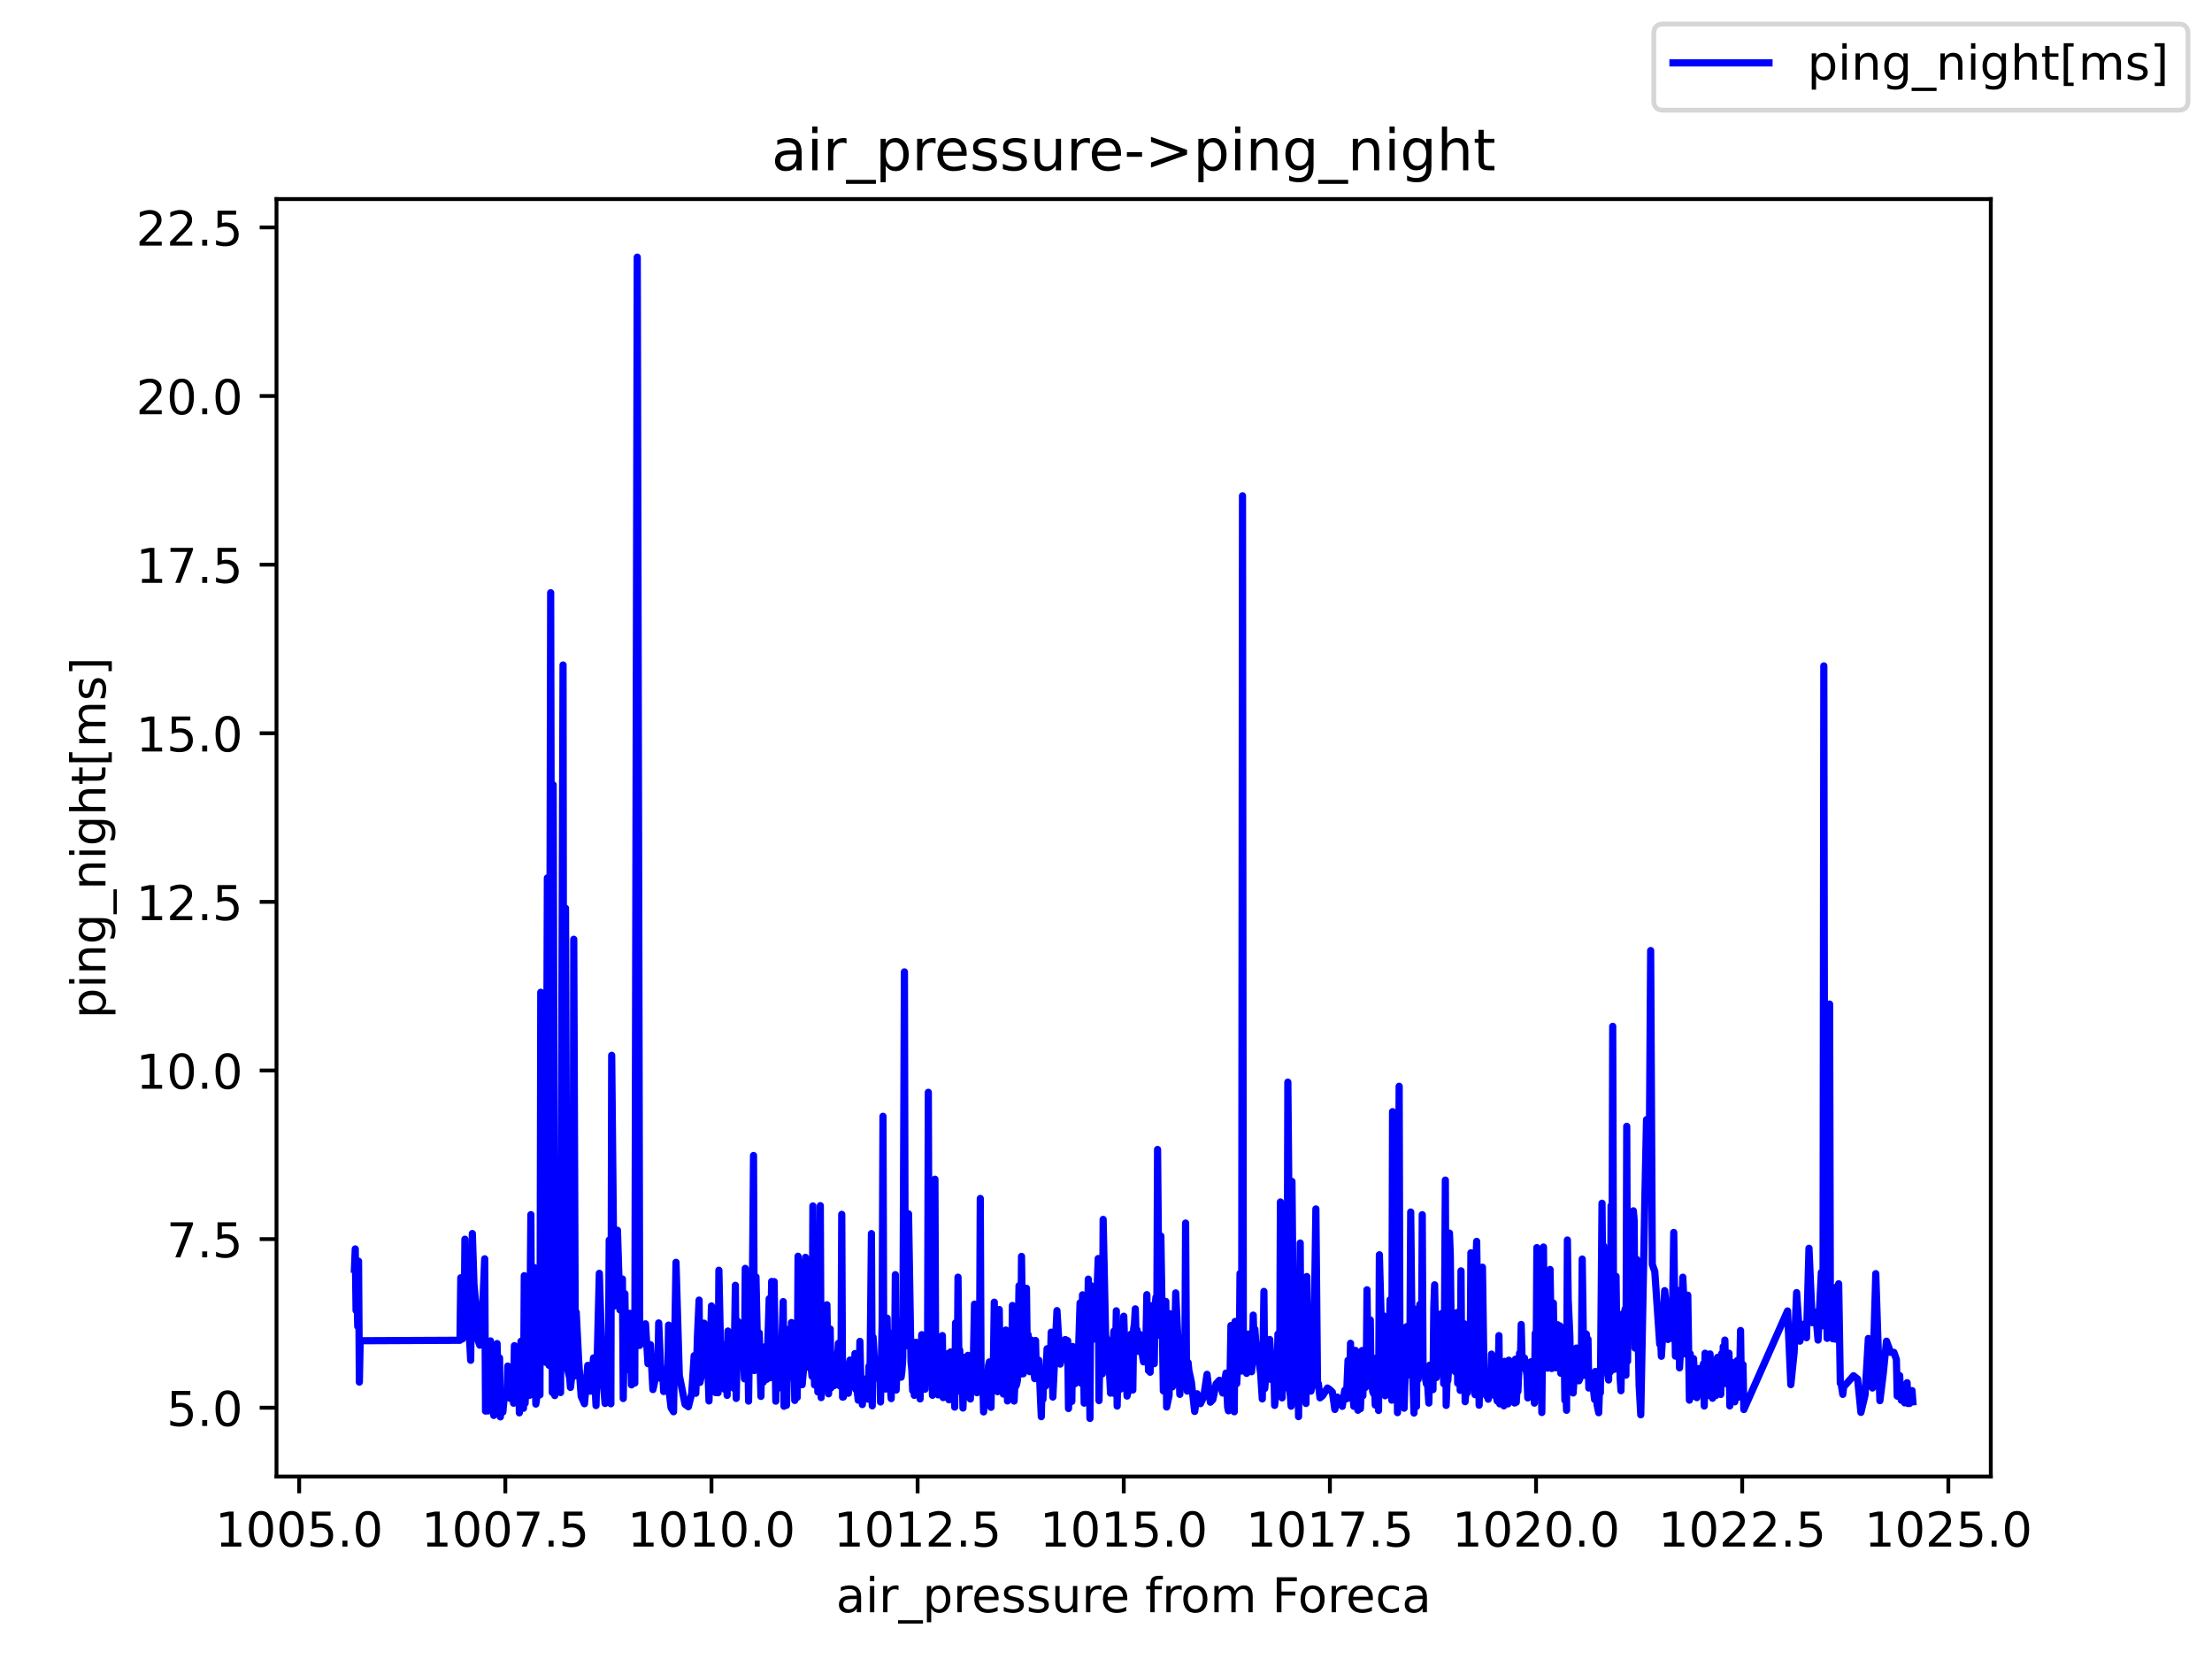 <?xml version="1.0" encoding="utf-8" standalone="no"?>
<!DOCTYPE svg PUBLIC "-//W3C//DTD SVG 1.1//EN"
  "http://www.w3.org/Graphics/SVG/1.1/DTD/svg11.dtd">
<!-- Created with matplotlib (https://matplotlib.org/) -->
<svg height="345.6pt" version="1.1" viewBox="0 0 460.8 345.6" width="460.8pt" xmlns="http://www.w3.org/2000/svg" xmlns:xlink="http://www.w3.org/1999/xlink">
 <defs>
  <style type="text/css">*{stroke-linecap:butt;stroke-linejoin:round;}</style>
 </defs>
 <g id="figure_1">
  <g id="patch_1">
   <path d="M 0 345.6 
L 460.8 345.6 
L 460.8 0 
L 0 0 
z
" style="fill:#ffffff;"/>
  </g>
  <g id="axes_1">
   <g id="patch_2">
    <path d="M 57.6 307.584 
L 414.72 307.584 
L 414.72 41.472 
L 57.6 41.472 
z
" style="fill:#ffffff;"/>
   </g>
   <g id="matplotlib.axis_1">
    <g id="xtick_1">
     <g id="line2d_1">
      <defs>
       <path d="M 0 0 
L 0 3.5 
" id="ma9bce6f5ea" style="stroke:#000000;stroke-width:0.8;"/>
      </defs>
      <g>
       <use style="stroke:#000000;stroke-width:0.8;" x="62.324" xlink:href="#ma9bce6f5ea" y="307.584"/>
      </g>
     </g>
     <g id="text_1">
      <!-- 1005.0 -->
      <g transform="translate(44.828 322.182)scale(0.1 -0.1)">
       <defs>
        <path d="M 12.406 8.297 
L 28.516 8.297 
L 28.516 63.922 
L 10.984 60.406 
L 10.984 69.391 
L 28.422 72.906 
L 38.281 72.906 
L 38.281 8.297 
L 54.391 8.297 
L 54.391 0 
L 12.406 0 
z
" id="DejaVuSans-49"/>
        <path d="M 31.781 66.406 
Q 24.172 66.406 20.328 58.906 
Q 16.5 51.422 16.5 36.375 
Q 16.5 21.391 20.328 13.891 
Q 24.172 6.391 31.781 6.391 
Q 39.453 6.391 43.281 13.891 
Q 47.125 21.391 47.125 36.375 
Q 47.125 51.422 43.281 58.906 
Q 39.453 66.406 31.781 66.406 
z
M 31.781 74.219 
Q 44.047 74.219 50.516 64.516 
Q 56.984 54.828 56.984 36.375 
Q 56.984 17.969 50.516 8.266 
Q 44.047 -1.422 31.781 -1.422 
Q 19.531 -1.422 13.062 8.266 
Q 6.594 17.969 6.594 36.375 
Q 6.594 54.828 13.062 64.516 
Q 19.531 74.219 31.781 74.219 
z
" id="DejaVuSans-48"/>
        <path d="M 10.797 72.906 
L 49.516 72.906 
L 49.516 64.594 
L 19.828 64.594 
L 19.828 46.734 
Q 21.969 47.469 24.109 47.828 
Q 26.266 48.188 28.422 48.188 
Q 40.625 48.188 47.75 41.5 
Q 54.891 34.812 54.891 23.391 
Q 54.891 11.625 47.562 5.094 
Q 40.234 -1.422 26.906 -1.422 
Q 22.312 -1.422 17.547 -0.641 
Q 12.797 0.141 7.719 1.703 
L 7.719 11.625 
Q 12.109 9.234 16.797 8.062 
Q 21.484 6.891 26.703 6.891 
Q 35.156 6.891 40.078 11.328 
Q 45.016 15.766 45.016 23.391 
Q 45.016 31 40.078 35.438 
Q 35.156 39.891 26.703 39.891 
Q 22.75 39.891 18.812 39.016 
Q 14.891 38.141 10.797 36.281 
z
" id="DejaVuSans-53"/>
        <path d="M 10.688 12.406 
L 21 12.406 
L 21 0 
L 10.688 0 
z
" id="DejaVuSans-46"/>
       </defs>
       <use xlink:href="#DejaVuSans-49"/>
       <use x="63.623" xlink:href="#DejaVuSans-48"/>
       <use x="127.246" xlink:href="#DejaVuSans-48"/>
       <use x="190.869" xlink:href="#DejaVuSans-53"/>
       <use x="254.492" xlink:href="#DejaVuSans-46"/>
       <use x="286.279" xlink:href="#DejaVuSans-48"/>
      </g>
     </g>
    </g>
    <g id="xtick_2">
     <g id="line2d_2">
      <g>
       <use style="stroke:#000000;stroke-width:0.8;" x="105.268" xlink:href="#ma9bce6f5ea" y="307.584"/>
      </g>
     </g>
     <g id="text_2">
      <!-- 1007.5 -->
      <g transform="translate(87.772 322.182)scale(0.1 -0.1)">
       <defs>
        <path d="M 8.203 72.906 
L 55.078 72.906 
L 55.078 68.703 
L 28.609 0 
L 18.312 0 
L 43.219 64.594 
L 8.203 64.594 
z
" id="DejaVuSans-55"/>
       </defs>
       <use xlink:href="#DejaVuSans-49"/>
       <use x="63.623" xlink:href="#DejaVuSans-48"/>
       <use x="127.246" xlink:href="#DejaVuSans-48"/>
       <use x="190.869" xlink:href="#DejaVuSans-55"/>
       <use x="254.492" xlink:href="#DejaVuSans-46"/>
       <use x="286.279" xlink:href="#DejaVuSans-53"/>
      </g>
     </g>
    </g>
    <g id="xtick_3">
     <g id="line2d_3">
      <g>
       <use style="stroke:#000000;stroke-width:0.8;" x="148.211" xlink:href="#ma9bce6f5ea" y="307.584"/>
      </g>
     </g>
     <g id="text_3">
      <!-- 1010.0 -->
      <g transform="translate(130.716 322.182)scale(0.1 -0.1)">
       <use xlink:href="#DejaVuSans-49"/>
       <use x="63.623" xlink:href="#DejaVuSans-48"/>
       <use x="127.246" xlink:href="#DejaVuSans-49"/>
       <use x="190.869" xlink:href="#DejaVuSans-48"/>
       <use x="254.492" xlink:href="#DejaVuSans-46"/>
       <use x="286.279" xlink:href="#DejaVuSans-48"/>
      </g>
     </g>
    </g>
    <g id="xtick_4">
     <g id="line2d_4">
      <g>
       <use style="stroke:#000000;stroke-width:0.8;" x="191.155" xlink:href="#ma9bce6f5ea" y="307.584"/>
      </g>
     </g>
     <g id="text_4">
      <!-- 1012.5 -->
      <g transform="translate(173.66 322.182)scale(0.1 -0.1)">
       <defs>
        <path d="M 19.188 8.297 
L 53.609 8.297 
L 53.609 0 
L 7.328 0 
L 7.328 8.297 
Q 12.938 14.109 22.625 23.891 
Q 32.328 33.688 34.812 36.531 
Q 39.547 41.844 41.422 45.531 
Q 43.312 49.219 43.312 52.781 
Q 43.312 58.594 39.234 62.25 
Q 35.156 65.922 28.609 65.922 
Q 23.969 65.922 18.812 64.312 
Q 13.672 62.703 7.812 59.422 
L 7.812 69.391 
Q 13.766 71.781 18.938 73 
Q 24.125 74.219 28.422 74.219 
Q 39.75 74.219 46.484 68.547 
Q 53.219 62.891 53.219 53.422 
Q 53.219 48.922 51.531 44.891 
Q 49.859 40.875 45.406 35.406 
Q 44.188 33.984 37.641 27.219 
Q 31.109 20.453 19.188 8.297 
z
" id="DejaVuSans-50"/>
       </defs>
       <use xlink:href="#DejaVuSans-49"/>
       <use x="63.623" xlink:href="#DejaVuSans-48"/>
       <use x="127.246" xlink:href="#DejaVuSans-49"/>
       <use x="190.869" xlink:href="#DejaVuSans-50"/>
       <use x="254.492" xlink:href="#DejaVuSans-46"/>
       <use x="286.279" xlink:href="#DejaVuSans-53"/>
      </g>
     </g>
    </g>
    <g id="xtick_5">
     <g id="line2d_5">
      <g>
       <use style="stroke:#000000;stroke-width:0.8;" x="234.099" xlink:href="#ma9bce6f5ea" y="307.584"/>
      </g>
     </g>
     <g id="text_5">
      <!-- 1015.0 -->
      <g transform="translate(216.603 322.182)scale(0.1 -0.1)">
       <use xlink:href="#DejaVuSans-49"/>
       <use x="63.623" xlink:href="#DejaVuSans-48"/>
       <use x="127.246" xlink:href="#DejaVuSans-49"/>
       <use x="190.869" xlink:href="#DejaVuSans-53"/>
       <use x="254.492" xlink:href="#DejaVuSans-46"/>
       <use x="286.279" xlink:href="#DejaVuSans-48"/>
      </g>
     </g>
    </g>
    <g id="xtick_6">
     <g id="line2d_6">
      <g>
       <use style="stroke:#000000;stroke-width:0.8;" x="277.042" xlink:href="#ma9bce6f5ea" y="307.584"/>
      </g>
     </g>
     <g id="text_6">
      <!-- 1017.5 -->
      <g transform="translate(259.547 322.182)scale(0.1 -0.1)">
       <use xlink:href="#DejaVuSans-49"/>
       <use x="63.623" xlink:href="#DejaVuSans-48"/>
       <use x="127.246" xlink:href="#DejaVuSans-49"/>
       <use x="190.869" xlink:href="#DejaVuSans-55"/>
       <use x="254.492" xlink:href="#DejaVuSans-46"/>
       <use x="286.279" xlink:href="#DejaVuSans-53"/>
      </g>
     </g>
    </g>
    <g id="xtick_7">
     <g id="line2d_7">
      <g>
       <use style="stroke:#000000;stroke-width:0.8;" x="319.986" xlink:href="#ma9bce6f5ea" y="307.584"/>
      </g>
     </g>
     <g id="text_7">
      <!-- 1020.0 -->
      <g transform="translate(302.491 322.182)scale(0.1 -0.1)">
       <use xlink:href="#DejaVuSans-49"/>
       <use x="63.623" xlink:href="#DejaVuSans-48"/>
       <use x="127.246" xlink:href="#DejaVuSans-50"/>
       <use x="190.869" xlink:href="#DejaVuSans-48"/>
       <use x="254.492" xlink:href="#DejaVuSans-46"/>
       <use x="286.279" xlink:href="#DejaVuSans-48"/>
      </g>
     </g>
    </g>
    <g id="xtick_8">
     <g id="line2d_8">
      <g>
       <use style="stroke:#000000;stroke-width:0.8;" x="362.93" xlink:href="#ma9bce6f5ea" y="307.584"/>
      </g>
     </g>
     <g id="text_8">
      <!-- 1022.5 -->
      <g transform="translate(345.435 322.182)scale(0.1 -0.1)">
       <use xlink:href="#DejaVuSans-49"/>
       <use x="63.623" xlink:href="#DejaVuSans-48"/>
       <use x="127.246" xlink:href="#DejaVuSans-50"/>
       <use x="190.869" xlink:href="#DejaVuSans-50"/>
       <use x="254.492" xlink:href="#DejaVuSans-46"/>
       <use x="286.279" xlink:href="#DejaVuSans-53"/>
      </g>
     </g>
    </g>
    <g id="xtick_9">
     <g id="line2d_9">
      <g>
       <use style="stroke:#000000;stroke-width:0.8;" x="405.874" xlink:href="#ma9bce6f5ea" y="307.584"/>
      </g>
     </g>
     <g id="text_9">
      <!-- 1025.0 -->
      <g transform="translate(388.378 322.182)scale(0.1 -0.1)">
       <use xlink:href="#DejaVuSans-49"/>
       <use x="63.623" xlink:href="#DejaVuSans-48"/>
       <use x="127.246" xlink:href="#DejaVuSans-50"/>
       <use x="190.869" xlink:href="#DejaVuSans-53"/>
       <use x="254.492" xlink:href="#DejaVuSans-46"/>
       <use x="286.279" xlink:href="#DejaVuSans-48"/>
      </g>
     </g>
    </g>
    <g id="text_10">
     <!-- air_pressure from Foreca -->
     <g transform="translate(174.162 335.861)scale(0.1 -0.1)">
      <defs>
       <path d="M 34.281 27.484 
Q 23.391 27.484 19.188 25 
Q 14.984 22.516 14.984 16.5 
Q 14.984 11.719 18.141 8.906 
Q 21.297 6.109 26.703 6.109 
Q 34.188 6.109 38.703 11.406 
Q 43.219 16.703 43.219 25.484 
L 43.219 27.484 
z
M 52.203 31.203 
L 52.203 0 
L 43.219 0 
L 43.219 8.297 
Q 40.141 3.328 35.547 0.953 
Q 30.953 -1.422 24.312 -1.422 
Q 15.922 -1.422 10.953 3.297 
Q 6 8.016 6 15.922 
Q 6 25.141 12.172 29.828 
Q 18.359 34.516 30.609 34.516 
L 43.219 34.516 
L 43.219 35.406 
Q 43.219 41.609 39.141 45 
Q 35.062 48.391 27.688 48.391 
Q 23 48.391 18.547 47.266 
Q 14.109 46.141 10.016 43.891 
L 10.016 52.203 
Q 14.938 54.109 19.578 55.047 
Q 24.219 56 28.609 56 
Q 40.484 56 46.344 49.844 
Q 52.203 43.703 52.203 31.203 
z
" id="DejaVuSans-97"/>
       <path d="M 9.422 54.688 
L 18.406 54.688 
L 18.406 0 
L 9.422 0 
z
M 9.422 75.984 
L 18.406 75.984 
L 18.406 64.594 
L 9.422 64.594 
z
" id="DejaVuSans-105"/>
       <path d="M 41.109 46.297 
Q 39.594 47.172 37.812 47.578 
Q 36.031 48 33.891 48 
Q 26.266 48 22.188 43.047 
Q 18.109 38.094 18.109 28.812 
L 18.109 0 
L 9.078 0 
L 9.078 54.688 
L 18.109 54.688 
L 18.109 46.188 
Q 20.953 51.172 25.484 53.578 
Q 30.031 56 36.531 56 
Q 37.453 56 38.578 55.875 
Q 39.703 55.766 41.062 55.516 
z
" id="DejaVuSans-114"/>
       <path d="M 50.984 -16.609 
L 50.984 -23.578 
L -0.984 -23.578 
L -0.984 -16.609 
z
" id="DejaVuSans-95"/>
       <path d="M 18.109 8.203 
L 18.109 -20.797 
L 9.078 -20.797 
L 9.078 54.688 
L 18.109 54.688 
L 18.109 46.391 
Q 20.953 51.266 25.266 53.625 
Q 29.594 56 35.594 56 
Q 45.562 56 51.781 48.094 
Q 58.016 40.188 58.016 27.297 
Q 58.016 14.406 51.781 6.484 
Q 45.562 -1.422 35.594 -1.422 
Q 29.594 -1.422 25.266 0.953 
Q 20.953 3.328 18.109 8.203 
z
M 48.688 27.297 
Q 48.688 37.203 44.609 42.844 
Q 40.531 48.484 33.406 48.484 
Q 26.266 48.484 22.188 42.844 
Q 18.109 37.203 18.109 27.297 
Q 18.109 17.391 22.188 11.75 
Q 26.266 6.109 33.406 6.109 
Q 40.531 6.109 44.609 11.75 
Q 48.688 17.391 48.688 27.297 
z
" id="DejaVuSans-112"/>
       <path d="M 56.203 29.594 
L 56.203 25.203 
L 14.891 25.203 
Q 15.484 15.922 20.484 11.062 
Q 25.484 6.203 34.422 6.203 
Q 39.594 6.203 44.453 7.469 
Q 49.312 8.734 54.109 11.281 
L 54.109 2.781 
Q 49.266 0.734 44.188 -0.344 
Q 39.109 -1.422 33.891 -1.422 
Q 20.797 -1.422 13.156 6.188 
Q 5.516 13.812 5.516 26.812 
Q 5.516 40.234 12.766 48.109 
Q 20.016 56 32.328 56 
Q 43.359 56 49.781 48.891 
Q 56.203 41.797 56.203 29.594 
z
M 47.219 32.234 
Q 47.125 39.594 43.094 43.984 
Q 39.062 48.391 32.422 48.391 
Q 24.906 48.391 20.391 44.141 
Q 15.875 39.891 15.188 32.172 
z
" id="DejaVuSans-101"/>
       <path d="M 44.281 53.078 
L 44.281 44.578 
Q 40.484 46.531 36.375 47.5 
Q 32.281 48.484 27.875 48.484 
Q 21.188 48.484 17.844 46.438 
Q 14.5 44.391 14.5 40.281 
Q 14.5 37.156 16.891 35.375 
Q 19.281 33.594 26.516 31.984 
L 29.594 31.297 
Q 39.156 29.25 43.188 25.516 
Q 47.219 21.781 47.219 15.094 
Q 47.219 7.469 41.188 3.016 
Q 35.156 -1.422 24.609 -1.422 
Q 20.219 -1.422 15.453 -0.562 
Q 10.688 0.297 5.422 2 
L 5.422 11.281 
Q 10.406 8.688 15.234 7.391 
Q 20.062 6.109 24.812 6.109 
Q 31.156 6.109 34.562 8.281 
Q 37.984 10.453 37.984 14.406 
Q 37.984 18.062 35.516 20.016 
Q 33.062 21.969 24.703 23.781 
L 21.578 24.516 
Q 13.234 26.266 9.516 29.906 
Q 5.812 33.547 5.812 39.891 
Q 5.812 47.609 11.281 51.797 
Q 16.75 56 26.812 56 
Q 31.781 56 36.172 55.266 
Q 40.578 54.547 44.281 53.078 
z
" id="DejaVuSans-115"/>
       <path d="M 8.5 21.578 
L 8.5 54.688 
L 17.484 54.688 
L 17.484 21.922 
Q 17.484 14.156 20.5 10.266 
Q 23.531 6.391 29.594 6.391 
Q 36.859 6.391 41.078 11.031 
Q 45.312 15.672 45.312 23.688 
L 45.312 54.688 
L 54.297 54.688 
L 54.297 0 
L 45.312 0 
L 45.312 8.406 
Q 42.047 3.422 37.719 1 
Q 33.406 -1.422 27.688 -1.422 
Q 18.266 -1.422 13.375 4.438 
Q 8.5 10.297 8.5 21.578 
z
M 31.109 56 
z
" id="DejaVuSans-117"/>
       <path id="DejaVuSans-32"/>
       <path d="M 37.109 75.984 
L 37.109 68.5 
L 28.516 68.5 
Q 23.688 68.5 21.797 66.547 
Q 19.922 64.594 19.922 59.516 
L 19.922 54.688 
L 34.719 54.688 
L 34.719 47.703 
L 19.922 47.703 
L 19.922 0 
L 10.891 0 
L 10.891 47.703 
L 2.297 47.703 
L 2.297 54.688 
L 10.891 54.688 
L 10.891 58.5 
Q 10.891 67.625 15.141 71.797 
Q 19.391 75.984 28.609 75.984 
z
" id="DejaVuSans-102"/>
       <path d="M 30.609 48.391 
Q 23.391 48.391 19.188 42.75 
Q 14.984 37.109 14.984 27.297 
Q 14.984 17.484 19.156 11.844 
Q 23.344 6.203 30.609 6.203 
Q 37.797 6.203 41.984 11.859 
Q 46.188 17.531 46.188 27.297 
Q 46.188 37.016 41.984 42.703 
Q 37.797 48.391 30.609 48.391 
z
M 30.609 56 
Q 42.328 56 49.016 48.375 
Q 55.719 40.766 55.719 27.297 
Q 55.719 13.875 49.016 6.219 
Q 42.328 -1.422 30.609 -1.422 
Q 18.844 -1.422 12.172 6.219 
Q 5.516 13.875 5.516 27.297 
Q 5.516 40.766 12.172 48.375 
Q 18.844 56 30.609 56 
z
" id="DejaVuSans-111"/>
       <path d="M 52 44.188 
Q 55.375 50.25 60.062 53.125 
Q 64.75 56 71.094 56 
Q 79.641 56 84.281 50.016 
Q 88.922 44.047 88.922 33.016 
L 88.922 0 
L 79.891 0 
L 79.891 32.719 
Q 79.891 40.578 77.094 44.375 
Q 74.312 48.188 68.609 48.188 
Q 61.625 48.188 57.562 43.547 
Q 53.516 38.922 53.516 30.906 
L 53.516 0 
L 44.484 0 
L 44.484 32.719 
Q 44.484 40.625 41.703 44.406 
Q 38.922 48.188 33.109 48.188 
Q 26.219 48.188 22.156 43.531 
Q 18.109 38.875 18.109 30.906 
L 18.109 0 
L 9.078 0 
L 9.078 54.688 
L 18.109 54.688 
L 18.109 46.188 
Q 21.188 51.219 25.484 53.609 
Q 29.781 56 35.688 56 
Q 41.656 56 45.828 52.969 
Q 50 49.953 52 44.188 
z
" id="DejaVuSans-109"/>
       <path d="M 9.812 72.906 
L 51.703 72.906 
L 51.703 64.594 
L 19.672 64.594 
L 19.672 43.109 
L 48.578 43.109 
L 48.578 34.812 
L 19.672 34.812 
L 19.672 0 
L 9.812 0 
z
" id="DejaVuSans-70"/>
       <path d="M 48.781 52.594 
L 48.781 44.188 
Q 44.969 46.297 41.141 47.344 
Q 37.312 48.391 33.406 48.391 
Q 24.656 48.391 19.812 42.844 
Q 14.984 37.312 14.984 27.297 
Q 14.984 17.281 19.812 11.734 
Q 24.656 6.203 33.406 6.203 
Q 37.312 6.203 41.141 7.25 
Q 44.969 8.297 48.781 10.406 
L 48.781 2.094 
Q 45.016 0.344 40.984 -0.531 
Q 36.969 -1.422 32.422 -1.422 
Q 20.062 -1.422 12.781 6.344 
Q 5.516 14.109 5.516 27.297 
Q 5.516 40.672 12.859 48.328 
Q 20.219 56 33.016 56 
Q 37.156 56 41.109 55.141 
Q 45.062 54.297 48.781 52.594 
z
" id="DejaVuSans-99"/>
      </defs>
      <use xlink:href="#DejaVuSans-97"/>
      <use x="61.279" xlink:href="#DejaVuSans-105"/>
      <use x="89.062" xlink:href="#DejaVuSans-114"/>
      <use x="130.176" xlink:href="#DejaVuSans-95"/>
      <use x="180.176" xlink:href="#DejaVuSans-112"/>
      <use x="243.652" xlink:href="#DejaVuSans-114"/>
      <use x="282.516" xlink:href="#DejaVuSans-101"/>
      <use x="344.039" xlink:href="#DejaVuSans-115"/>
      <use x="396.139" xlink:href="#DejaVuSans-115"/>
      <use x="448.238" xlink:href="#DejaVuSans-117"/>
      <use x="511.617" xlink:href="#DejaVuSans-114"/>
      <use x="550.48" xlink:href="#DejaVuSans-101"/>
      <use x="612.004" xlink:href="#DejaVuSans-32"/>
      <use x="643.791" xlink:href="#DejaVuSans-102"/>
      <use x="678.996" xlink:href="#DejaVuSans-114"/>
      <use x="717.859" xlink:href="#DejaVuSans-111"/>
      <use x="779.041" xlink:href="#DejaVuSans-109"/>
      <use x="876.453" xlink:href="#DejaVuSans-32"/>
      <use x="908.24" xlink:href="#DejaVuSans-70"/>
      <use x="962.135" xlink:href="#DejaVuSans-111"/>
      <use x="1023.316" xlink:href="#DejaVuSans-114"/>
      <use x="1062.18" xlink:href="#DejaVuSans-101"/>
      <use x="1123.703" xlink:href="#DejaVuSans-99"/>
      <use x="1178.684" xlink:href="#DejaVuSans-97"/>
     </g>
    </g>
   </g>
   <g id="matplotlib.axis_2">
    <g id="ytick_1">
     <g id="line2d_10">
      <defs>
       <path d="M 0 0 
L -3.5 0 
" id="m5387c85186" style="stroke:#000000;stroke-width:0.8;"/>
      </defs>
      <g>
       <use style="stroke:#000000;stroke-width:0.8;" x="57.6" xlink:href="#m5387c85186" y="293.254"/>
      </g>
     </g>
     <g id="text_11">
      <!-- 5.0 -->
      <g transform="translate(34.697 297.053)scale(0.1 -0.1)">
       <use xlink:href="#DejaVuSans-53"/>
       <use x="63.623" xlink:href="#DejaVuSans-46"/>
       <use x="95.41" xlink:href="#DejaVuSans-48"/>
      </g>
     </g>
    </g>
    <g id="ytick_2">
     <g id="line2d_11">
      <g>
       <use style="stroke:#000000;stroke-width:0.8;" x="57.6" xlink:href="#m5387c85186" y="258.128"/>
      </g>
     </g>
     <g id="text_12">
      <!-- 7.5 -->
      <g transform="translate(34.697 261.927)scale(0.1 -0.1)">
       <use xlink:href="#DejaVuSans-55"/>
       <use x="63.623" xlink:href="#DejaVuSans-46"/>
       <use x="95.41" xlink:href="#DejaVuSans-53"/>
      </g>
     </g>
    </g>
    <g id="ytick_3">
     <g id="line2d_12">
      <g>
       <use style="stroke:#000000;stroke-width:0.8;" x="57.6" xlink:href="#m5387c85186" y="223.002"/>
      </g>
     </g>
     <g id="text_13">
      <!-- 10.0 -->
      <g transform="translate(28.334 226.801)scale(0.1 -0.1)">
       <use xlink:href="#DejaVuSans-49"/>
       <use x="63.623" xlink:href="#DejaVuSans-48"/>
       <use x="127.246" xlink:href="#DejaVuSans-46"/>
       <use x="159.033" xlink:href="#DejaVuSans-48"/>
      </g>
     </g>
    </g>
    <g id="ytick_4">
     <g id="line2d_13">
      <g>
       <use style="stroke:#000000;stroke-width:0.8;" x="57.6" xlink:href="#m5387c85186" y="187.876"/>
      </g>
     </g>
     <g id="text_14">
      <!-- 12.5 -->
      <g transform="translate(28.334 191.675)scale(0.1 -0.1)">
       <use xlink:href="#DejaVuSans-49"/>
       <use x="63.623" xlink:href="#DejaVuSans-50"/>
       <use x="127.246" xlink:href="#DejaVuSans-46"/>
       <use x="159.033" xlink:href="#DejaVuSans-53"/>
      </g>
     </g>
    </g>
    <g id="ytick_5">
     <g id="line2d_14">
      <g>
       <use style="stroke:#000000;stroke-width:0.8;" x="57.6" xlink:href="#m5387c85186" y="152.75"/>
      </g>
     </g>
     <g id="text_15">
      <!-- 15.0 -->
      <g transform="translate(28.334 156.549)scale(0.1 -0.1)">
       <use xlink:href="#DejaVuSans-49"/>
       <use x="63.623" xlink:href="#DejaVuSans-53"/>
       <use x="127.246" xlink:href="#DejaVuSans-46"/>
       <use x="159.033" xlink:href="#DejaVuSans-48"/>
      </g>
     </g>
    </g>
    <g id="ytick_6">
     <g id="line2d_15">
      <g>
       <use style="stroke:#000000;stroke-width:0.8;" x="57.6" xlink:href="#m5387c85186" y="117.624"/>
      </g>
     </g>
     <g id="text_16">
      <!-- 17.5 -->
      <g transform="translate(28.334 121.423)scale(0.1 -0.1)">
       <use xlink:href="#DejaVuSans-49"/>
       <use x="63.623" xlink:href="#DejaVuSans-55"/>
       <use x="127.246" xlink:href="#DejaVuSans-46"/>
       <use x="159.033" xlink:href="#DejaVuSans-53"/>
      </g>
     </g>
    </g>
    <g id="ytick_7">
     <g id="line2d_16">
      <g>
       <use style="stroke:#000000;stroke-width:0.8;" x="57.6" xlink:href="#m5387c85186" y="82.498"/>
      </g>
     </g>
     <g id="text_17">
      <!-- 20.0 -->
      <g transform="translate(28.334 86.297)scale(0.1 -0.1)">
       <use xlink:href="#DejaVuSans-50"/>
       <use x="63.623" xlink:href="#DejaVuSans-48"/>
       <use x="127.246" xlink:href="#DejaVuSans-46"/>
       <use x="159.033" xlink:href="#DejaVuSans-48"/>
      </g>
     </g>
    </g>
    <g id="ytick_8">
     <g id="line2d_17">
      <g>
       <use style="stroke:#000000;stroke-width:0.8;" x="57.6" xlink:href="#m5387c85186" y="47.372"/>
      </g>
     </g>
     <g id="text_18">
      <!-- 22.5 -->
      <g transform="translate(28.334 51.171)scale(0.1 -0.1)">
       <use xlink:href="#DejaVuSans-50"/>
       <use x="63.623" xlink:href="#DejaVuSans-50"/>
       <use x="127.246" xlink:href="#DejaVuSans-46"/>
       <use x="159.033" xlink:href="#DejaVuSans-53"/>
      </g>
     </g>
    </g>
    <g id="text_19">
     <!-- ping_night[ms] -->
     <g transform="translate(21.977 212.172)rotate(-90)scale(0.1 -0.1)">
      <defs>
       <path d="M 54.891 33.016 
L 54.891 0 
L 45.906 0 
L 45.906 32.719 
Q 45.906 40.484 42.875 44.328 
Q 39.844 48.188 33.797 48.188 
Q 26.516 48.188 22.312 43.547 
Q 18.109 38.922 18.109 30.906 
L 18.109 0 
L 9.078 0 
L 9.078 54.688 
L 18.109 54.688 
L 18.109 46.188 
Q 21.344 51.125 25.703 53.562 
Q 30.078 56 35.797 56 
Q 45.219 56 50.047 50.172 
Q 54.891 44.344 54.891 33.016 
z
" id="DejaVuSans-110"/>
       <path d="M 45.406 27.984 
Q 45.406 37.75 41.375 43.109 
Q 37.359 48.484 30.078 48.484 
Q 22.859 48.484 18.828 43.109 
Q 14.797 37.75 14.797 27.984 
Q 14.797 18.266 18.828 12.891 
Q 22.859 7.516 30.078 7.516 
Q 37.359 7.516 41.375 12.891 
Q 45.406 18.266 45.406 27.984 
z
M 54.391 6.781 
Q 54.391 -7.172 48.188 -13.984 
Q 42 -20.797 29.203 -20.797 
Q 24.469 -20.797 20.266 -20.094 
Q 16.062 -19.391 12.109 -17.922 
L 12.109 -9.188 
Q 16.062 -11.328 19.922 -12.344 
Q 23.781 -13.375 27.781 -13.375 
Q 36.625 -13.375 41.016 -8.766 
Q 45.406 -4.156 45.406 5.172 
L 45.406 9.625 
Q 42.625 4.781 38.281 2.391 
Q 33.938 0 27.875 0 
Q 17.828 0 11.672 7.656 
Q 5.516 15.328 5.516 27.984 
Q 5.516 40.672 11.672 48.328 
Q 17.828 56 27.875 56 
Q 33.938 56 38.281 53.609 
Q 42.625 51.219 45.406 46.391 
L 45.406 54.688 
L 54.391 54.688 
z
" id="DejaVuSans-103"/>
       <path d="M 54.891 33.016 
L 54.891 0 
L 45.906 0 
L 45.906 32.719 
Q 45.906 40.484 42.875 44.328 
Q 39.844 48.188 33.797 48.188 
Q 26.516 48.188 22.312 43.547 
Q 18.109 38.922 18.109 30.906 
L 18.109 0 
L 9.078 0 
L 9.078 75.984 
L 18.109 75.984 
L 18.109 46.188 
Q 21.344 51.125 25.703 53.562 
Q 30.078 56 35.797 56 
Q 45.219 56 50.047 50.172 
Q 54.891 44.344 54.891 33.016 
z
" id="DejaVuSans-104"/>
       <path d="M 18.312 70.219 
L 18.312 54.688 
L 36.812 54.688 
L 36.812 47.703 
L 18.312 47.703 
L 18.312 18.016 
Q 18.312 11.328 20.141 9.422 
Q 21.969 7.516 27.594 7.516 
L 36.812 7.516 
L 36.812 0 
L 27.594 0 
Q 17.188 0 13.234 3.875 
Q 9.281 7.766 9.281 18.016 
L 9.281 47.703 
L 2.688 47.703 
L 2.688 54.688 
L 9.281 54.688 
L 9.281 70.219 
z
" id="DejaVuSans-116"/>
       <path d="M 8.594 75.984 
L 29.297 75.984 
L 29.297 69 
L 17.578 69 
L 17.578 -6.203 
L 29.297 -6.203 
L 29.297 -13.188 
L 8.594 -13.188 
z
" id="DejaVuSans-91"/>
       <path d="M 30.422 75.984 
L 30.422 -13.188 
L 9.719 -13.188 
L 9.719 -6.203 
L 21.391 -6.203 
L 21.391 69 
L 9.719 69 
L 9.719 75.984 
z
" id="DejaVuSans-93"/>
      </defs>
      <use xlink:href="#DejaVuSans-112"/>
      <use x="63.477" xlink:href="#DejaVuSans-105"/>
      <use x="91.26" xlink:href="#DejaVuSans-110"/>
      <use x="154.639" xlink:href="#DejaVuSans-103"/>
      <use x="218.115" xlink:href="#DejaVuSans-95"/>
      <use x="268.115" xlink:href="#DejaVuSans-110"/>
      <use x="331.494" xlink:href="#DejaVuSans-105"/>
      <use x="359.277" xlink:href="#DejaVuSans-103"/>
      <use x="422.754" xlink:href="#DejaVuSans-104"/>
      <use x="486.133" xlink:href="#DejaVuSans-116"/>
      <use x="525.342" xlink:href="#DejaVuSans-91"/>
      <use x="564.355" xlink:href="#DejaVuSans-109"/>
      <use x="661.768" xlink:href="#DejaVuSans-115"/>
      <use x="713.867" xlink:href="#DejaVuSans-93"/>
     </g>
    </g>
   </g>
   <g id="line2d_18">
    <path clip-path="url(#p6bc32dc238)" d="M 73.833 264.413 
L 74.005 260.174 
L 74.176 272.993 
L 74.348 267.002 
L 74.52 276.309 
L 74.692 262.722 
L 74.863 287.915 
L 75.035 279.302 
L 95.82 279.204 
L 95.992 266.179 
L 96.163 266.909 
L 96.335 278.923 
L 96.507 278.089 
L 96.679 277.925 
L 96.851 258.149 
L 97.022 277.447 
L 97.194 276.042 
L 97.366 277.199 
L 97.538 275.108 
L 97.709 277.082 
L 98.053 283.377 
L 98.397 256.962 
L 98.74 267.556 
L 99.084 271.223 
L 99.427 278.768 
L 99.943 280.229 
L 100.286 278.656 
L 100.973 262.231 
L 101.145 293.957 
L 101.317 284.135 
L 101.66 293.935 
L 102.176 279.337 
L 102.519 291.912 
L 102.863 294.863 
L 103.55 279.892 
L 103.893 293.071 
L 104.065 282.871 
L 104.237 295.165 
L 104.409 292.678 
L 104.752 294.146 
L 105.096 290.591 
L 105.439 291.146 
L 105.611 291.09 
L 105.783 284.571 
L 105.955 286.159 
L 106.298 291.329 
L 106.47 288.688 
L 106.814 290.191 
L 106.985 292.313 
L 107.157 280.328 
L 107.329 292.081 
L 107.672 288.969 
L 107.844 281.452 
L 108.016 281.255 
L 108.188 294.322 
L 108.531 279.41 
L 108.875 282.927 
L 109.047 293.38 
L 109.218 265.743 
L 109.39 292.327 
L 109.562 287.971 
L 109.905 266.488 
L 110.249 290.69 
L 110.593 253.028 
L 110.764 290.514 
L 111.108 287.535 
L 111.28 264.057 
L 111.623 292.495 
L 111.967 290.107 
L 112.482 290.57 
L 112.654 206.71 
L 112.826 280.3 
L 113.341 246.642 
L 113.685 283.798 
L 114.028 182.888 
L 114.372 284.416 
L 114.715 123.483 
L 115.059 290.079 
L 115.23 163.498 
L 115.574 290.725 
L 115.746 249.866 
L 116.261 258.774 
L 116.776 290.093 
L 117.292 138.531 
L 117.464 284.613 
L 117.807 189.197 
L 118.151 284.88 
L 118.666 286.988 
L 118.838 289.025 
L 119.353 284.458 
L 119.525 195.674 
L 119.868 286.594 
L 120.04 273.359 
L 120.555 283.658 
L 121.071 290.865 
L 121.758 292.425 
L 122.445 284.43 
L 122.96 289.812 
L 123.647 282.871 
L 124.163 292.804 
L 124.85 265.252 
L 125.537 286.678 
L 126.052 292.369 
L 126.739 285.428 
L 126.911 258.325 
L 127.255 292.439 
L 127.426 219.841 
L 127.942 272.08 
L 128.629 256.287 
L 129.144 272.874 
L 129.66 266.432 
L 129.831 291.343 
L 130.175 269.495 
L 130.347 282.196 
L 130.862 283.152 
L 131.034 285.386 
L 131.206 273.597 
L 131.549 288.505 
L 131.721 274.159 
L 132.236 288.126 
L 132.752 53.568 
L 133.267 280.285 
L 133.782 277.335 
L 134.469 275.775 
L 134.985 284.079 
L 135.5 280.117 
L 136.015 289.474 
L 136.531 287.17 
L 136.874 286.496 
L 137.046 285.695 
L 137.218 275.593 
L 137.733 287.212 
L 138.077 286.13 
L 138.248 289.882 
L 138.592 285.259 
L 139.107 288.144 
L 139.279 276.035 
L 139.451 290.349 
L 139.794 293.254 
L 140.31 294.097 
L 140.825 262.961 
L 141.512 286.524 
L 142.714 292.551 
L 143.402 293.043 
L 144.089 290.36 
L 144.604 282.407 
L 144.948 290.247 
L 145.291 278.382 
L 145.635 270.83 
L 145.806 287.985 
L 146.15 286.482 
L 146.494 281.227 
L 146.665 275.635 
L 147.181 276.646 
L 147.696 291.849 
L 148.211 272.052 
L 148.383 289.067 
L 148.727 285.091 
L 149.07 290.107 
L 149.242 284.768 
L 149.585 290.135 
L 149.757 264.619 
L 150.273 288.842 
L 150.616 280.426 
L 150.96 289.432 
L 151.131 280.117 
L 151.475 290.683 
L 151.647 277.279 
L 152.162 284.374 
L 152.677 281.128 
L 152.849 289.207 
L 153.193 267.752 
L 153.365 291.315 
L 153.708 275.255 
L 154.052 282.808 
L 154.223 281.311 
L 154.739 279.056 
L 155.082 287.24 
L 155.254 264.226 
L 155.769 279.344 
L 155.941 291.877 
L 156.113 279.611 
L 156.285 276.689 
L 156.628 281.424 
L 156.972 240.705 
L 157.144 285.519 
L 157.315 282.772 
L 157.487 266.002 
L 157.831 282.005 
L 158.002 283.764 
L 158.174 277.695 
L 158.518 290.894 
L 158.69 281.655 
L 159.033 287.901 
L 159.205 282.182 
L 159.377 280.552 
L 159.72 287.339 
L 160.235 270.549 
L 160.407 287.016 
L 160.751 266.952 
L 160.923 286.182 
L 161.266 266.98 
L 161.61 291.891 
L 161.781 280.25 
L 161.953 289.32 
L 162.297 279.576 
L 162.64 281.873 
L 162.812 281.854 
L 163.156 271.139 
L 163.327 292.945 
L 163.671 276.862 
L 163.843 292.748 
L 164.186 278.873 
L 164.53 278.937 
L 164.702 286.896 
L 164.873 275.508 
L 165.389 278.311 
L 165.561 291.737 
L 165.732 286.362 
L 165.904 285.47 
L 166.076 291.104 
L 166.248 261.697 
L 166.419 284.093 
L 166.935 273.801 
L 167.106 288.463 
L 167.45 284.627 
L 167.622 265.104 
L 167.794 261.922 
L 167.965 284.838 
L 168.137 283.194 
L 168.481 284.753 
L 168.652 282.075 
L 169.168 286.716 
L 169.34 251.229 
L 169.511 280.321 
L 169.683 288.501 
L 169.855 285.709 
L 170.027 286.552 
L 170.198 282.98 
L 170.37 289.966 
L 170.714 283.433 
L 170.886 251.159 
L 171.057 291.146 
L 171.229 285.344 
L 171.401 286.692 
L 171.573 280.103 
L 171.744 282.997 
L 171.916 282.58 
L 172.088 282.772 
L 172.26 271.806 
L 172.603 290.36 
L 172.947 276.857 
L 173.119 289.123 
L 173.462 282.571 
L 173.806 288.645 
L 174.149 282.168 
L 174.321 285.105 
L 174.665 279.826 
L 175.008 288.744 
L 175.18 286.791 
L 175.352 252.971 
L 175.523 291.048 
L 175.695 291.02 
L 175.867 285.849 
L 176.211 289.784 
L 176.554 287.198 
L 176.726 290.247 
L 176.898 284.163 
L 177.069 283.32 
L 177.241 283.784 
L 177.413 285.024 
L 177.585 287.769 
L 177.757 287.639 
L 177.928 288.957 
L 178.1 281.974 
L 178.272 289.456 
L 178.444 288.697 
L 178.787 291.687 
L 178.959 291.329 
L 179.131 279.433 
L 179.303 286.608 
L 179.646 292.594 
L 179.99 287.276 
L 180.333 291.357 
L 180.505 287.493 
L 180.677 288.238 
L 180.848 291.484 
L 181.02 284.606 
L 181.192 290.739 
L 181.536 256.976 
L 181.707 292.861 
L 181.879 278.557 
L 182.223 284.487 
L 182.566 286.159 
L 182.91 284.627 
L 183.082 287.297 
L 183.253 283.573 
L 183.425 292.06 
L 183.769 275.522 
L 183.94 232.542 
L 184.112 285.885 
L 184.456 289.362 
L 184.799 274.581 
L 184.971 282.857 
L 185.658 291.357 
L 185.83 277.77 
L 186.345 284.81 
L 186.517 265.533 
L 186.689 289.587 
L 187.032 280.461 
L 187.204 284.374 
L 187.548 275.312 
L 187.719 286.903 
L 187.891 285.547 
L 188.063 282.913 
L 188.407 202.46 
L 188.578 275.986 
L 188.75 280.384 
L 188.922 278.838 
L 189.265 252.864 
L 189.781 283.77 
L 189.953 285.4 
L 190.124 289.685 
L 190.296 283.348 
L 190.468 290.679 
L 190.64 289.66 
L 190.811 279.62 
L 190.983 287.804 
L 191.155 289.568 
L 191.499 280.946 
L 191.67 291.427 
L 192.014 278.037 
L 192.186 281.592 
L 192.357 282.688 
L 192.701 289.404 
L 192.873 282.829 
L 193.045 282.515 
L 193.216 285.217 
L 193.388 227.547 
L 193.56 278.944 
L 193.732 287.058 
L 193.903 287.395 
L 194.075 274.422 
L 194.247 290.662 
L 194.419 281.775 
L 194.59 288.252 
L 194.762 245.648 
L 194.934 290.069 
L 195.106 283.91 
L 195.278 286.088 
L 195.449 290.584 
L 195.621 288.322 
L 195.793 280.89 
L 195.965 290.542 
L 196.136 287.964 
L 196.308 278.215 
L 196.48 291.146 
L 196.824 284.992 
L 196.995 290.24 
L 197.167 286.655 
L 197.339 288.266 
L 197.511 281.957 
L 197.682 291.603 
L 198.026 281.627 
L 198.198 289.931 
L 198.37 283.943 
L 198.541 281.897 
L 198.885 293.128 
L 199.057 275.579 
L 199.228 289.959 
L 199.4 289.074 
L 199.572 266.056 
L 199.744 282.829 
L 199.915 281.227 
L 200.259 286.782 
L 200.431 285.748 
L 200.603 293.324 
L 200.946 282.751 
L 201.118 288.093 
L 201.29 283.749 
L 201.633 282.341 
L 201.805 286.517 
L 201.977 283.816 
L 202.149 291.441 
L 202.32 282.702 
L 202.492 283.524 
L 202.664 288.575 
L 203.007 271.673 
L 203.179 286.285 
L 203.351 280.637 
L 203.523 290.135 
L 203.866 282.871 
L 204.038 285.763 
L 204.21 249.665 
L 204.382 289.13 
L 204.553 288.763 
L 204.725 287.676 
L 204.897 294.125 
L 205.241 289.715 
L 205.412 286.222 
L 205.756 287.145 
L 205.928 284.456 
L 206.099 283.707 
L 206.271 291.472 
L 206.443 293.17 
L 206.615 283.896 
L 206.786 286.159 
L 206.958 282.955 
L 207.13 271.265 
L 207.302 285.804 
L 207.474 284.156 
L 207.817 289.91 
L 208.161 272.79 
L 208.332 284.593 
L 208.504 281.592 
L 208.676 288.887 
L 208.848 289.011 
L 209.02 290.406 
L 209.191 286.365 
L 209.363 287.156 
L 209.535 277.068 
L 209.878 291.844 
L 210.05 277.616 
L 210.222 286.411 
L 210.566 280.611 
L 210.737 285.507 
L 210.909 271.954 
L 211.253 291.863 
L 211.424 288.3 
L 211.596 288.809 
L 211.768 288.414 
L 211.94 287.61 
L 212.283 267.84 
L 212.627 286.24 
L 212.799 261.725 
L 213.142 286.197 
L 213.314 282.58 
L 213.486 275.862 
L 213.657 275.392 
L 213.829 268.371 
L 214.001 282.133 
L 214.173 278.039 
L 214.516 285.739 
L 214.86 279.165 
L 215.032 280.823 
L 215.203 284.227 
L 215.547 287.198 
L 215.719 279.246 
L 215.891 286.383 
L 216.234 285.892 
L 216.406 283.355 
L 216.921 295.123 
L 217.093 287.845 
L 217.265 291.512 
L 217.437 285.934 
L 217.78 288.765 
L 218.124 280.967 
L 218.295 288.196 
L 218.467 288.083 
L 218.639 283.601 
L 218.811 284.36 
L 218.983 277.518 
L 219.326 291.034 
L 220.185 273.021 
L 220.872 284.163 
L 221.903 279.049 
L 222.418 279.288 
L 222.59 293.423 
L 222.933 283.7 
L 223.105 286.159 
L 223.277 291.947 
L 223.449 280.496 
L 223.964 288.238 
L 224.479 287.641 
L 224.995 271.42 
L 225.166 288.126 
L 225.51 269.734 
L 225.854 292.299 
L 226.197 271.644 
L 226.369 291.231 
L 226.712 266.46 
L 227.056 295.488 
L 227.228 267.795 
L 227.743 278.986 
L 228.258 276.843 
L 228.774 262.174 
L 228.945 291.779 
L 229.289 273.612 
L 229.633 286.215 
L 229.804 254.025 
L 230.32 278.262 
L 230.835 280.089 
L 231.35 290.219 
L 232.037 277.314 
L 232.209 290.331 
L 232.553 273.064 
L 232.725 292.91 
L 233.068 277.293 
L 233.412 289.39 
L 233.583 282.505 
L 233.927 285.582 
L 234.099 274.192 
L 234.442 284.838 
L 234.614 285.821 
L 234.786 290.823 
L 234.958 290.135 
L 235.301 282.772 
L 235.473 281.508 
L 235.645 277.876 
L 235.816 279.836 
L 235.988 289.566 
L 236.16 276.85 
L 236.332 275.691 
L 236.504 272.656 
L 236.675 278.712 
L 236.847 277.012 
L 237.019 281.508 
L 237.362 277.906 
L 238.05 282.758 
L 238.221 283.7 
L 238.565 278.898 
L 238.737 278.421 
L 238.908 269.698 
L 239.252 285.526 
L 239.424 279.73 
L 239.595 285.863 
L 239.767 272.633 
L 239.939 272.01 
L 240.283 276.365 
L 240.454 284.079 
L 240.626 272.108 
L 240.798 270.268 
L 240.97 278.258 
L 241.141 239.451 
L 241.485 277.237 
L 241.657 271.484 
L 241.829 257.487 
L 242.344 289.755 
L 242.859 271.111 
L 243.031 293.113 
L 243.546 290.655 
L 243.718 273.654 
L 244.233 288.912 
L 244.577 287.746 
L 244.921 269.333 
L 245.436 279.976 
L 245.779 290.472 
L 246.123 280.496 
L 246.295 280.651 
L 246.466 287.339 
L 246.638 285.54 
L 246.81 287.325 
L 246.982 254.784 
L 247.154 282.836 
L 247.325 289.798 
L 247.497 283.847 
L 247.669 285.498 
L 248.184 287.901 
L 248.871 294.027 
L 249.387 290.346 
L 250.074 292.411 
L 250.761 290.95 
L 251.448 286.299 
L 252.135 292.102 
L 252.65 291.568 
L 253.337 288.28 
L 254.025 287.535 
L 254.712 290.191 
L 255.399 286.032 
L 255.742 293.17 
L 255.914 293.9 
L 256.086 286.346 
L 256.258 285.779 
L 256.429 276.127 
L 256.601 280.581 
L 256.773 277.44 
L 256.945 292.186 
L 257.117 294.097 
L 257.288 275.279 
L 257.632 288.231 
L 257.804 284.753 
L 257.975 284.604 
L 258.147 284.009 
L 258.319 265.287 
L 258.491 284.936 
L 258.663 285.618 
L 258.834 103.285 
L 259.006 280.679 
L 259.178 283.791 
L 259.35 280.447 
L 259.521 279.52 
L 259.693 286.102 
L 259.865 283.967 
L 260.037 277.904 
L 260.208 285.73 
L 260.38 282.637 
L 260.552 283.316 
L 260.724 285.756 
L 260.896 282.878 
L 261.067 273.963 
L 261.239 279.892 
L 261.411 276.901 
L 261.583 279.363 
L 262.613 286.032 
L 262.957 291.427 
L 263.3 269.031 
L 263.472 289.25 
L 263.988 282.576 
L 264.159 285.112 
L 264.503 279.035 
L 264.675 281.796 
L 264.846 287.409 
L 265.018 284.262 
L 265.362 285.02 
L 265.534 292.769 
L 266.049 287.184 
L 266.221 277.897 
L 266.564 289.229 
L 266.736 250.386 
L 267.079 291.203 
L 267.251 276.717 
L 267.423 289.222 
L 267.767 287.95 
L 267.938 268.146 
L 268.11 286.376 
L 268.282 225.433 
L 268.454 244.12 
L 268.625 289.397 
L 268.797 290.683 
L 268.969 292.938 
L 269.141 246.108 
L 269.484 283.103 
L 269.656 280.321 
L 269.828 282.983 
L 270 292.242 
L 270.343 283.658 
L 270.515 295.109 
L 270.859 258.943 
L 271.03 290.936 
L 271.546 279.695 
L 272.061 292.369 
L 272.233 265.926 
L 272.576 287.128 
L 273.092 289.798 
L 273.607 287.17 
L 274.122 251.84 
L 274.466 288.659 
L 274.638 288.224 
L 274.981 291.196 
L 275.496 290.788 
L 276.527 289.151 
L 277.042 289.503 
L 277.558 290.008 
L 278.073 293.619 
L 278.588 291.034 
L 279.104 291.484 
L 279.619 292.973 
L 280.134 289.608 
L 280.306 289.791 
L 280.478 291.413 
L 280.821 283.377 
L 280.993 291.235 
L 281.165 290.163 
L 281.337 279.836 
L 281.509 290.205 
L 281.68 287.936 
L 282.024 292.959 
L 282.196 288.856 
L 282.367 281.311 
L 282.539 283.545 
L 282.883 293.788 
L 283.055 289.594 
L 283.226 289.165 
L 283.398 293.465 
L 283.57 289.762 
L 283.742 281.339 
L 283.913 290.753 
L 284.085 282.358 
L 284.257 288.533 
L 284.429 289.039 
L 284.601 288.435 
L 284.772 268.68 
L 284.944 280.995 
L 285.288 283.236 
L 285.459 274.974 
L 285.631 288.491 
L 285.803 288.449 
L 285.975 289.952 
L 286.146 290.317 
L 286.318 287.739 
L 286.49 292.706 
L 286.662 282.927 
L 286.834 285.646 
L 287.177 293.83 
L 287.349 261.388 
L 287.692 273.597 
L 287.864 289.222 
L 288.208 274.103 
L 288.551 290.767 
L 288.723 282.505 
L 289.067 275.031 
L 289.238 288.266 
L 289.582 270.759 
L 289.926 291.68 
L 290.097 231.573 
L 290.441 280.588 
L 290.956 277.279 
L 291.128 294.28 
L 291.472 226.29 
L 291.643 286.074 
L 291.815 282.217 
L 292.33 281.381 
L 292.502 293.352 
L 293.017 276.365 
L 293.189 286.482 
L 293.705 281.262 
L 293.876 252.484 
L 294.22 284.472 
L 294.563 294.364 
L 294.735 272.74 
L 295.079 293.001 
L 295.251 276.499 
L 295.422 287.367 
L 295.766 271.738 
L 296.109 283.819 
L 296.281 253.042 
L 296.453 286.229 
L 296.625 286.594 
L 296.797 286.229 
L 297.14 288.252 
L 297.312 287.198 
L 297.655 292.285 
L 297.827 284.393 
L 298.171 287.887 
L 298.343 284.177 
L 298.514 289.488 
L 298.686 272.38 
L 298.858 267.654 
L 299.201 286.985 
L 299.373 283.589 
L 299.545 277.556 
L 299.717 278.886 
L 299.888 281.232 
L 300.232 273.661 
L 300.404 278.403 
L 300.576 277.651 
L 300.747 288.252 
L 300.919 274.384 
L 301.091 245.834 
L 301.263 292.769 
L 301.434 288.027 
L 301.606 287.606 
L 301.778 284.978 
L 301.95 256.877 
L 302.122 261.444 
L 302.293 275.888 
L 302.465 279.962 
L 302.809 276.651 
L 302.98 284.135 
L 303.152 285.751 
L 303.324 281.873 
L 303.496 273.424 
L 303.668 288.161 
L 303.839 286.425 
L 304.011 276.541 
L 304.183 289.636 
L 304.355 264.741 
L 304.526 287.887 
L 304.698 285.937 
L 305.042 275.771 
L 305.214 291.996 
L 305.385 289.587 
L 305.557 282.032 
L 305.729 290.1 
L 305.901 286.938 
L 306.244 286.482 
L 306.416 260.98 
L 306.759 287.528 
L 306.931 273.731 
L 307.103 278.698 
L 307.275 290.533 
L 307.447 263.58 
L 307.618 258.592 
L 308.134 292.727 
L 308.305 284.992 
L 308.477 282.556 
L 308.649 289.207 
L 308.821 263.98 
L 309.164 287.427 
L 309.336 286.819 
L 309.508 286.684 
L 309.68 290.834 
L 309.851 290.397 
L 310.023 291.484 
L 310.367 289.287 
L 310.539 288.973 
L 310.71 282.084 
L 310.882 290.57 
L 311.054 290.182 
L 311.397 288.191 
L 311.569 288.853 
L 311.741 291.164 
L 311.913 291.874 
L 312.085 287.479 
L 312.256 278.228 
L 312.428 292.453 
L 312.6 283.779 
L 312.772 289.987 
L 312.943 289.339 
L 313.287 292.861 
L 313.459 283.592 
L 313.802 288.524 
L 313.974 285.53 
L 314.146 292.453 
L 314.318 283.352 
L 314.489 292.027 
L 314.833 287.191 
L 315.005 284.346 
L 315.176 289.737 
L 315.348 290.331 
L 315.52 292.277 
L 315.692 283.149 
L 315.864 292.116 
L 316.035 289.311 
L 316.207 289.849 
L 316.551 281.887 
L 316.722 283.847 
L 316.894 275.911 
L 317.066 282.697 
L 317.238 284.971 
L 317.41 285.013 
L 317.581 282.907 
L 318.097 286.482 
L 318.268 291.21 
L 318.612 284.163 
L 318.784 285.526 
L 318.955 283.667 
L 319.299 285.512 
L 319.643 292.299 
L 319.814 277.749 
L 319.986 287.732 
L 320.158 259.898 
L 320.33 282.481 
L 320.673 273.478 
L 320.845 279.232 
L 321.017 278.487 
L 321.189 294.252 
L 321.532 259.772 
L 321.704 281.726 
L 321.876 280.271 
L 322.047 270.731 
L 322.391 285.013 
L 322.563 277.258 
L 322.735 280.342 
L 322.906 264.451 
L 323.25 285.091 
L 323.593 271.448 
L 323.765 282.491 
L 324.109 284.936 
L 324.452 275.951 
L 324.624 276.393 
L 324.968 276.211 
L 325.139 286.074 
L 325.311 280.033 
L 325.483 284.494 
L 325.826 279.745 
L 325.998 291.708 
L 326.17 287.269 
L 326.342 293.788 
L 326.514 258.311 
L 326.685 270.67 
L 327.029 278.322 
L 327.201 287.184 
L 327.372 284.184 
L 327.544 283.405 
L 327.716 290.184 
L 328.06 284.694 
L 328.403 280.822 
L 328.575 283.393 
L 328.747 284.213 
L 328.918 287.646 
L 329.09 287.25 
L 329.262 282.599 
L 329.434 282.817 
L 329.606 262.285 
L 329.949 286.51 
L 330.121 284.838 
L 330.293 285.597 
L 330.464 277.906 
L 330.636 280.641 
L 330.808 278.993 
L 330.98 289.151 
L 331.152 288.28 
L 331.323 288.364 
L 331.495 289.151 
L 331.667 287.1 
L 332.182 291.54 
L 332.354 285.695 
L 332.526 286.608 
L 332.697 292.622 
L 333.041 294.294 
L 333.213 289.123 
L 333.385 290.149 
L 333.728 250.653 
L 333.9 269.467 
L 334.072 259.561 
L 334.243 277.649 
L 334.415 272.047 
L 334.587 272.354 
L 334.931 286.461 
L 335.102 287.484 
L 335.274 272.112 
L 335.446 285.798 
L 335.618 251.177 
L 335.789 273.167 
L 335.961 213.799 
L 336.133 276.389 
L 336.305 285.259 
L 336.477 284.17 
L 336.648 265.884 
L 336.82 278.932 
L 337.164 285.053 
L 337.335 274.904 
L 337.507 287.151 
L 337.679 289.713 
L 337.851 280.173 
L 338.023 280.332 
L 338.194 273.527 
L 338.366 278.202 
L 338.538 272.712 
L 338.71 286.472 
L 338.881 234.629 
L 339.053 283.573 
L 339.225 261.093 
L 339.568 275.916 
L 339.74 264.015 
L 339.912 270.717 
L 340.084 265.771 
L 340.256 252.234 
L 340.427 254.194 
L 340.599 280.833 
L 340.771 280.644 
L 340.943 262.343 
L 341.458 288.533 
L 341.802 294.729 
L 342.66 249.318 
L 343.004 233.245 
L 343.519 248.321 
L 343.863 198.02 
L 344.206 263.397 
L 344.722 264.872 
L 345.752 280.018 
L 345.924 278.838 
L 346.096 282.534 
L 346.439 276.885 
L 346.783 268.862 
L 347.127 272.431 
L 347.47 279.035 
L 347.642 276.562 
L 347.985 278.81 
L 348.329 278.459 
L 348.673 256.737 
L 349.016 282.505 
L 349.36 279.386 
L 349.703 268.834 
L 349.875 284.95 
L 350.219 278.782 
L 350.562 266.066 
L 351.249 282.112 
L 351.593 269.804 
L 351.936 291.68 
L 352.108 282.028 
L 352.452 290.936 
L 352.795 283.039 
L 353.139 289.362 
L 353.482 291.16 
L 353.654 287.732 
L 353.826 287.142 
L 353.998 285.077 
L 354.169 288.941 
L 354.341 288.677 
L 354.513 286.728 
L 354.685 289.478 
L 354.856 284.086 
L 355.028 292.898 
L 355.2 281.901 
L 355.372 288.964 
L 355.544 289.777 
L 355.715 288.473 
L 355.887 290.697 
L 356.231 282.049 
L 356.574 290.42 
L 356.746 291.287 
L 356.918 286.422 
L 357.09 289.819 
L 357.261 288.758 
L 357.433 290.725 
L 357.605 288.322 
L 357.777 282.772 
L 358.292 290.093 
L 358.464 290.491 
L 358.635 282 
L 358.807 286.956 
L 358.979 280.531 
L 359.151 286.282 
L 359.323 279.161 
L 359.494 287.072 
L 359.666 288.266 
L 359.838 287.357 
L 360.01 287.346 
L 360.181 281.901 
L 360.353 292.879 
L 360.697 283.756 
L 360.869 291.364 
L 361.04 290.477 
L 361.212 288.596 
L 361.384 292.032 
L 361.727 289.812 
L 361.899 283.419 
L 362.071 290.058 
L 362.243 291.039 
L 362.415 285.92 
L 362.586 277.166 
L 362.758 288.744 
L 362.93 289.446 
L 363.102 284.276 
L 363.273 293.633 
L 372.377 273.092 
L 373.065 288.449 
L 373.752 281.719 
L 374.267 269.27 
L 374.954 279.386 
L 375.641 275.874 
L 376.328 278.67 
L 376.844 260.039 
L 377.531 275.536 
L 378.218 273.345 
L 378.733 279.161 
L 379.42 265.069 
L 379.764 276.176 
L 379.936 138.713 
L 380.107 246.202 
L 380.279 272.127 
L 380.451 264.919 
L 380.623 278.803 
L 380.966 265.237 
L 381.138 209.162 
L 381.31 275.888 
L 381.482 278.332 
L 381.653 270.556 
L 381.825 278.909 
L 381.997 272.295 
L 382.34 278.965 
L 382.512 268.141 
L 382.684 271.907 
L 382.856 268.586 
L 383.028 267.429 
L 383.371 288.154 
L 383.543 288.271 
L 383.886 290.472 
L 384.058 288.933 
L 386.119 286.594 
L 386.978 287.283 
L 387.665 294.223 
L 388.524 290.598 
L 389.211 278.824 
L 390.07 289.151 
L 390.757 265.322 
L 391.616 291.793 
L 392.303 286.257 
L 392.99 279.386 
L 393.849 281.733 
L 394.536 281.719 
L 395.052 283.203 
L 395.224 290.837 
L 395.395 290.879 
L 395.567 290.082 
L 395.739 286.559 
L 395.911 290.788 
L 396.082 291.694 
L 396.254 289.573 
L 396.426 289.341 
L 396.77 292.239 
L 396.941 289.611 
L 397.113 291.115 
L 397.285 288.038 
L 397.457 292.373 
L 397.628 291.385 
L 397.8 292.372 
L 397.972 290.191 
L 398.144 291.838 
L 398.315 289.685 
L 398.487 292.025 
L 398.487 292.025 
" style="fill:none;stroke:#0000ff;stroke-linecap:square;stroke-width:1.5;"/>
   </g>
   <g id="patch_3">
    <path d="M 57.6 307.584 
L 57.6 41.472 
" style="fill:none;stroke:#000000;stroke-linecap:square;stroke-linejoin:miter;stroke-width:0.8;"/>
   </g>
   <g id="patch_4">
    <path d="M 414.72 307.584 
L 414.72 41.472 
" style="fill:none;stroke:#000000;stroke-linecap:square;stroke-linejoin:miter;stroke-width:0.8;"/>
   </g>
   <g id="patch_5">
    <path d="M 57.6 307.584 
L 414.72 307.584 
" style="fill:none;stroke:#000000;stroke-linecap:square;stroke-linejoin:miter;stroke-width:0.8;"/>
   </g>
   <g id="patch_6">
    <path d="M 57.6 41.472 
L 414.72 41.472 
" style="fill:none;stroke:#000000;stroke-linecap:square;stroke-linejoin:miter;stroke-width:0.8;"/>
   </g>
   <g id="text_20">
    <!-- air_pressure-&gt;ping_night -->
    <g transform="translate(160.727 35.472)scale(0.12 -0.12)">
     <defs>
      <path d="M 4.891 31.391 
L 31.203 31.391 
L 31.203 23.391 
L 4.891 23.391 
z
" id="DejaVuSans-45"/>
      <path d="M 10.594 49.219 
L 10.594 58.109 
L 73.188 35.406 
L 73.188 27.297 
L 10.594 4.594 
L 10.594 13.484 
L 60.891 31.297 
z
" id="DejaVuSans-62"/>
     </defs>
     <use xlink:href="#DejaVuSans-97"/>
     <use x="61.279" xlink:href="#DejaVuSans-105"/>
     <use x="89.062" xlink:href="#DejaVuSans-114"/>
     <use x="130.176" xlink:href="#DejaVuSans-95"/>
     <use x="180.176" xlink:href="#DejaVuSans-112"/>
     <use x="243.652" xlink:href="#DejaVuSans-114"/>
     <use x="282.516" xlink:href="#DejaVuSans-101"/>
     <use x="344.039" xlink:href="#DejaVuSans-115"/>
     <use x="396.139" xlink:href="#DejaVuSans-115"/>
     <use x="448.238" xlink:href="#DejaVuSans-117"/>
     <use x="511.617" xlink:href="#DejaVuSans-114"/>
     <use x="550.48" xlink:href="#DejaVuSans-101"/>
     <use x="612.004" xlink:href="#DejaVuSans-45"/>
     <use x="648.088" xlink:href="#DejaVuSans-62"/>
     <use x="731.877" xlink:href="#DejaVuSans-112"/>
     <use x="795.354" xlink:href="#DejaVuSans-105"/>
     <use x="823.137" xlink:href="#DejaVuSans-110"/>
     <use x="886.516" xlink:href="#DejaVuSans-103"/>
     <use x="949.992" xlink:href="#DejaVuSans-95"/>
     <use x="999.992" xlink:href="#DejaVuSans-110"/>
     <use x="1063.371" xlink:href="#DejaVuSans-105"/>
     <use x="1091.154" xlink:href="#DejaVuSans-103"/>
     <use x="1154.631" xlink:href="#DejaVuSans-104"/>
     <use x="1218.01" xlink:href="#DejaVuSans-116"/>
    </g>
   </g>
  </g>
  <g id="legend_1">
   <g id="patch_7">
    <path d="M 346.512 22.956 
L 453.8 22.956 
Q 455.8 22.956 455.8 20.956 
L 455.8 7 
Q 455.8 5 453.8 5 
L 346.512 5 
Q 344.512 5 344.512 7 
L 344.512 20.956 
Q 344.512 22.956 346.512 22.956 
z
" style="fill:#ffffff;opacity:0.8;stroke:#cccccc;stroke-linejoin:miter;"/>
   </g>
   <g id="line2d_19">
    <path d="M 348.512 13.098 
L 368.512 13.098 
" style="fill:none;stroke:#0000ff;stroke-linecap:square;stroke-width:1.5;"/>
   </g>
   <g id="line2d_20"/>
   <g id="text_21">
    <!-- ping_night[ms] -->
    <g transform="translate(376.512 16.598)scale(0.1 -0.1)">
     <use xlink:href="#DejaVuSans-112"/>
     <use x="63.477" xlink:href="#DejaVuSans-105"/>
     <use x="91.26" xlink:href="#DejaVuSans-110"/>
     <use x="154.639" xlink:href="#DejaVuSans-103"/>
     <use x="218.115" xlink:href="#DejaVuSans-95"/>
     <use x="268.115" xlink:href="#DejaVuSans-110"/>
     <use x="331.494" xlink:href="#DejaVuSans-105"/>
     <use x="359.277" xlink:href="#DejaVuSans-103"/>
     <use x="422.754" xlink:href="#DejaVuSans-104"/>
     <use x="486.133" xlink:href="#DejaVuSans-116"/>
     <use x="525.342" xlink:href="#DejaVuSans-91"/>
     <use x="564.355" xlink:href="#DejaVuSans-109"/>
     <use x="661.768" xlink:href="#DejaVuSans-115"/>
     <use x="713.867" xlink:href="#DejaVuSans-93"/>
    </g>
   </g>
  </g>
 </g>
 <defs>
  <clipPath id="p6bc32dc238">
   <rect height="266.112" width="357.12" x="57.6" y="41.472"/>
  </clipPath>
 </defs>
</svg>
